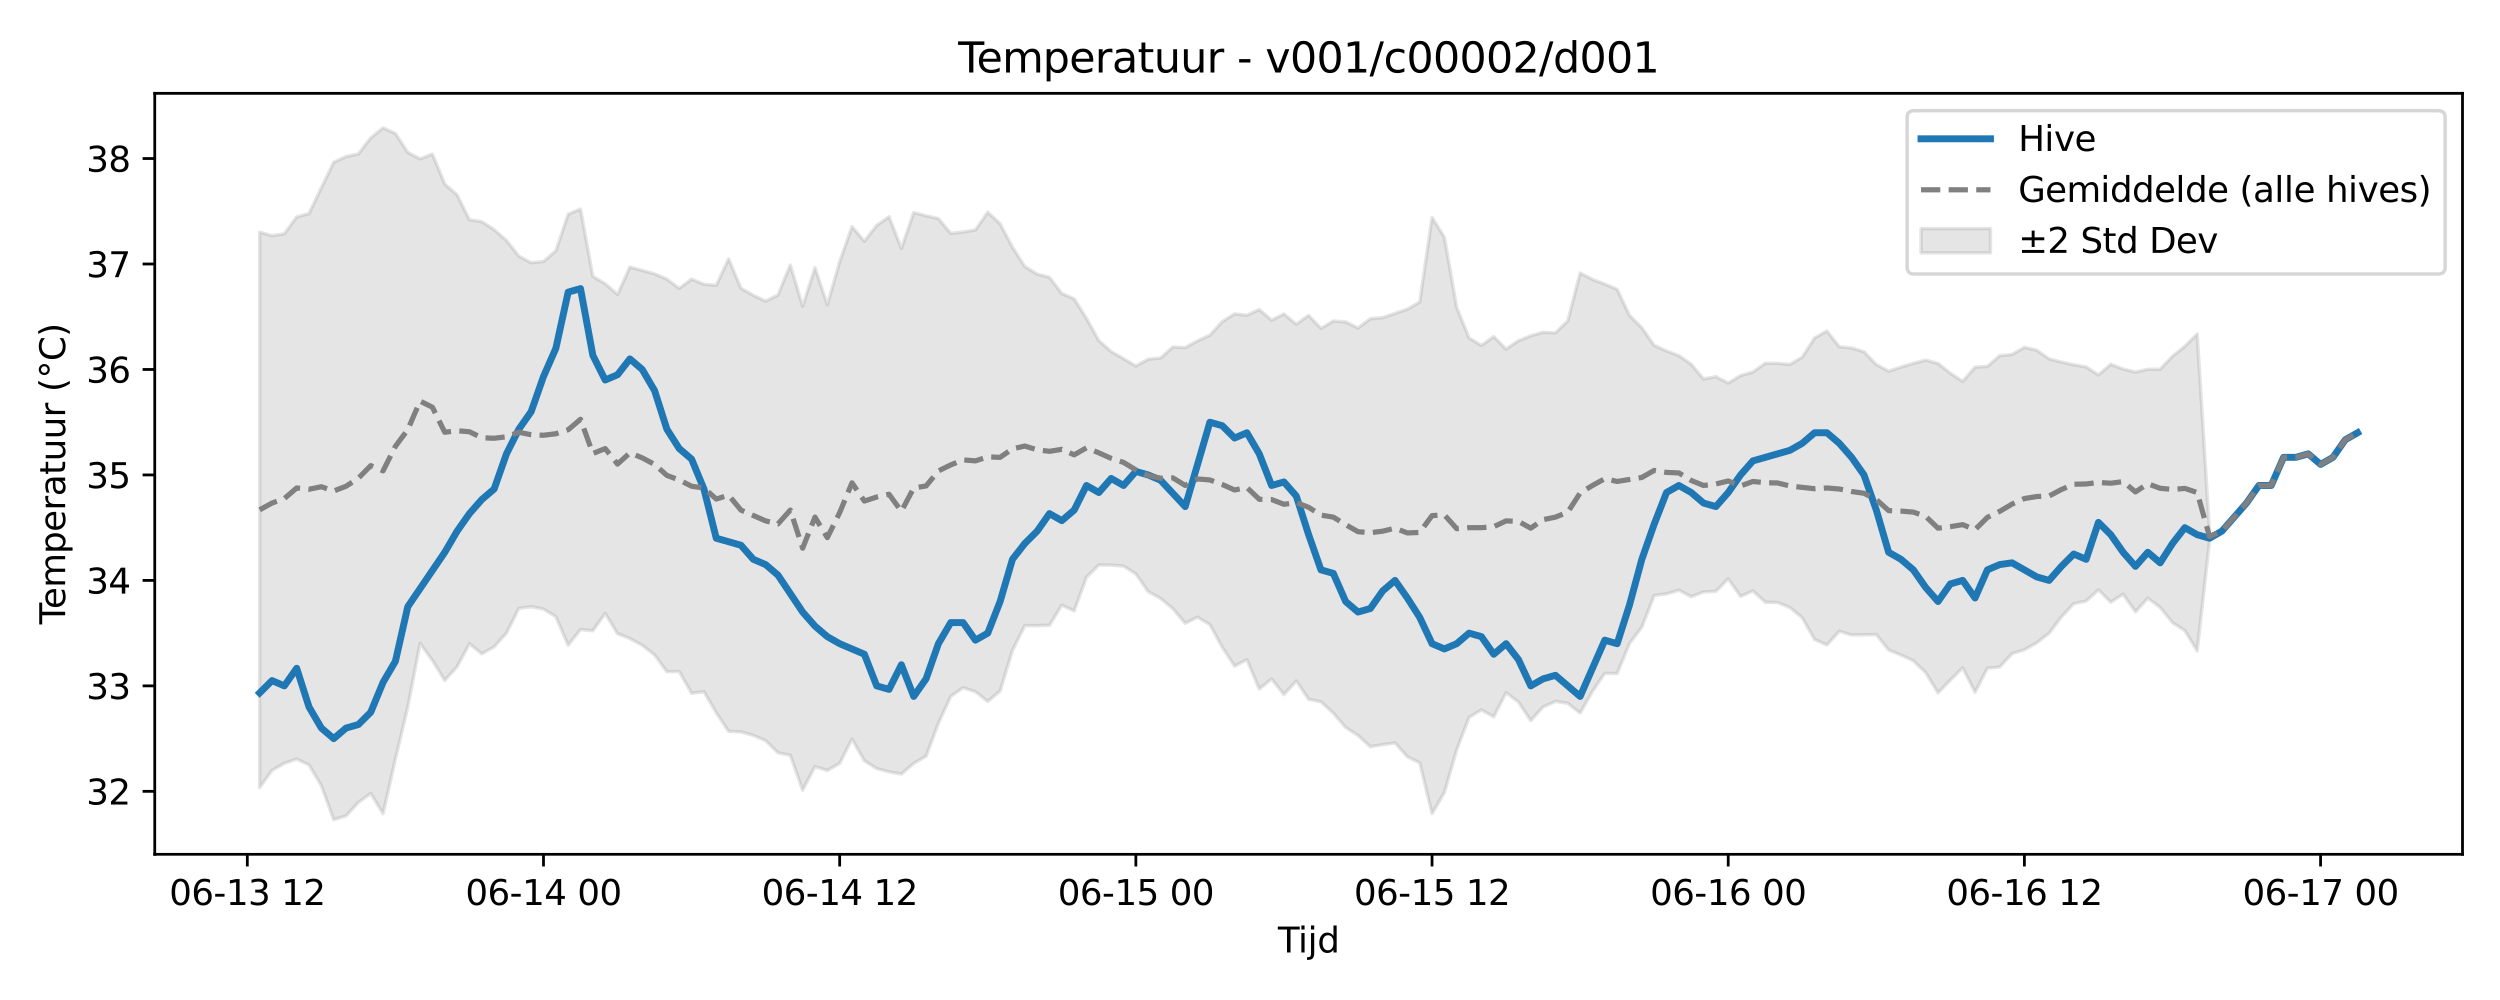 <?xml version="1.0" encoding="utf-8" standalone="no"?>
<!DOCTYPE svg PUBLIC "-//W3C//DTD SVG 1.1//EN"
  "http://www.w3.org/Graphics/SVG/1.1/DTD/svg11.dtd">
<svg xmlns:xlink="http://www.w3.org/1999/xlink" width="720pt" height="288pt" viewBox="0 0 720 288" xmlns="http://www.w3.org/2000/svg" version="1.1">
 <defs>
  <style type="text/css">*{stroke-linejoin: round; stroke-linecap: butt}</style>
 </defs>
 <g id="figure_1">
  <g id="patch_1">
   <path d="M 0 288 
L 720 288 
L 720 0 
L 0 0 
z
" style="fill: #ffffff"/>
  </g>
  <g id="axes_1">
   <g id="patch_2">
    <path d="M 44.57 246.04 
L 709.2 246.04 
L 709.2 26.88 
L 44.57 26.88 
z
" style="fill: #ffffff"/>
   </g>
   <g id="FillBetweenPolyCollection_1">
    <defs>
     <path id="m33818dcbab" d="M 74.78 -221.142 
L 74.78 -61.19 
L 78.335 -66.115 
L 81.889 -68.17 
L 85.443 -69.392 
L 88.997 -67.699 
L 92.551 -61.723 
L 96.105 -51.922 
L 99.66 -53.021 
L 103.214 -56.898 
L 106.768 -59.495 
L 110.322 -53.641 
L 113.876 -69.362 
L 117.431 -84.349 
L 120.985 -102.721 
L 124.539 -97.794 
L 128.093 -92.03 
L 131.647 -96.019 
L 135.201 -102.609 
L 138.756 -99.696 
L 142.31 -101.709 
L 145.864 -105.664 
L 149.418 -112.789 
L 152.972 -113.259 
L 156.526 -112.595 
L 160.081 -110.408 
L 163.635 -102.191 
L 167.189 -106.684 
L 170.743 -106.349 
L 174.297 -111.341 
L 177.851 -105.495 
L 181.406 -104.113 
L 184.96 -102.158 
L 188.514 -99.395 
L 192.068 -94.551 
L 195.622 -94.593 
L 199.176 -88.334 
L 202.731 -88.784 
L 206.285 -82.717 
L 209.839 -77.364 
L 213.393 -77.219 
L 216.947 -76.197 
L 220.501 -74.689 
L 224.056 -71.203 
L 227.61 -70.492 
L 231.164 -60.431 
L 234.718 -67.247 
L 238.272 -66.095 
L 241.826 -68.146 
L 245.381 -75.148 
L 248.935 -68.884 
L 252.489 -66.631 
L 256.043 -65.715 
L 259.597 -65.068 
L 263.152 -68.124 
L 266.706 -70.227 
L 270.26 -79.689 
L 273.814 -87.429 
L 277.368 -89.924 
L 280.922 -88.783 
L 284.477 -85.973 
L 288.031 -88.988 
L 291.585 -100.673 
L 295.139 -107.823 
L 298.693 -107.834 
L 302.247 -107.912 
L 305.802 -113.714 
L 309.356 -112.062 
L 312.91 -121.751 
L 316.464 -125.274 
L 320.018 -125.243 
L 323.572 -124.962 
L 327.127 -122.724 
L 330.681 -117.607 
L 334.235 -115.664 
L 337.789 -112.699 
L 341.343 -108.483 
L 344.897 -110.27 
L 348.452 -108.094 
L 352.006 -101.593 
L 355.56 -96.155 
L 359.114 -97.989 
L 362.668 -89.559 
L 366.222 -92.452 
L 369.777 -87.944 
L 373.331 -91.896 
L 376.885 -86.625 
L 380.439 -85.879 
L 383.993 -82.611 
L 387.548 -78.497 
L 391.102 -76.227 
L 394.656 -72.955 
L 398.21 -73.532 
L 401.764 -74.038 
L 405.318 -70.065 
L 408.873 -68.319 
L 412.427 -53.664 
L 415.981 -59.743 
L 419.535 -72.042 
L 423.089 -81.395 
L 426.643 -83.551 
L 430.198 -81.575 
L 433.752 -88.492 
L 437.306 -85.818 
L 440.86 -80.487 
L 444.414 -84.392 
L 447.968 -85.993 
L 451.523 -85.444 
L 455.077 -82.637 
L 458.631 -88.844 
L 462.185 -94.094 
L 465.739 -94.013 
L 469.293 -102.648 
L 472.848 -107.385 
L 476.402 -116.491 
L 479.956 -116.971 
L 483.51 -118.017 
L 487.064 -116.152 
L 490.618 -117.516 
L 494.173 -117.708 
L 497.727 -121.285 
L 501.281 -116.245 
L 504.835 -117.828 
L 508.389 -114.563 
L 511.944 -114.466 
L 515.498 -113.033 
L 519.052 -110.066 
L 522.606 -103.824 
L 526.16 -102.258 
L 529.714 -106.2 
L 533.269 -105.116 
L 536.823 -105.188 
L 540.377 -105.25 
L 543.931 -100.798 
L 547.485 -99.343 
L 551.039 -97.689 
L 554.594 -94.287 
L 558.148 -88.448 
L 561.702 -92.13 
L 565.256 -95.657 
L 568.81 -88.646 
L 572.364 -95.533 
L 575.919 -95.89 
L 579.473 -99.751 
L 583.027 -100.869 
L 586.581 -102.855 
L 590.135 -105.635 
L 593.689 -110.324 
L 597.244 -114.145 
L 600.798 -114.895 
L 604.352 -118.091 
L 607.906 -114.573 
L 611.46 -116.871 
L 615.014 -111.807 
L 618.569 -115.717 
L 622.123 -113.084 
L 625.677 -108.671 
L 629.231 -106.406 
L 632.785 -100.516 
L 636.339 -132.068 
L 636.339 -134.932 
L 636.339 -134.932 
L 632.785 -191.796 
L 629.231 -188.269 
L 625.677 -185.413 
L 622.123 -181.658 
L 618.569 -181.657 
L 615.014 -180.842 
L 611.46 -181.733 
L 607.906 -183.091 
L 604.352 -180.007 
L 600.798 -182.334 
L 597.244 -182.941 
L 593.689 -183.724 
L 590.135 -184.652 
L 586.581 -187.143 
L 583.027 -187.972 
L 579.473 -185.908 
L 575.919 -185.574 
L 572.364 -182.46 
L 568.81 -182.259 
L 565.256 -178.141 
L 561.702 -180.511 
L 558.148 -183.325 
L 554.594 -184.285 
L 551.039 -183.341 
L 547.485 -182.266 
L 543.931 -181.1 
L 540.377 -183.012 
L 536.823 -186.69 
L 533.269 -187.775 
L 529.714 -188.138 
L 526.16 -192.657 
L 522.606 -190.657 
L 519.052 -185.139 
L 515.498 -183.04 
L 511.944 -183.343 
L 508.389 -183.39 
L 504.835 -180.848 
L 501.281 -179.827 
L 497.727 -177.68 
L 494.173 -179.521 
L 490.618 -178.847 
L 487.064 -183.103 
L 483.51 -185.577 
L 479.956 -186.912 
L 476.402 -188.549 
L 472.848 -193.605 
L 469.293 -197.186 
L 465.739 -204.664 
L 462.185 -206.173 
L 458.631 -207.519 
L 455.077 -209.386 
L 451.523 -195.586 
L 447.968 -192.144 
L 444.414 -192.299 
L 440.86 -191.286 
L 437.306 -189.861 
L 433.752 -187.476 
L 430.198 -191.066 
L 426.643 -188.511 
L 423.089 -190.668 
L 419.535 -199.442 
L 415.981 -219.696 
L 412.427 -225.342 
L 408.873 -200.995 
L 405.318 -198.96 
L 401.764 -197.736 
L 398.21 -196.506 
L 394.656 -196.214 
L 391.102 -193.521 
L 387.548 -195.301 
L 383.993 -195.526 
L 380.439 -193.415 
L 376.885 -197.153 
L 373.331 -194.63 
L 369.777 -197.571 
L 366.222 -195.811 
L 362.668 -198.847 
L 359.114 -197.215 
L 355.56 -197.604 
L 352.006 -195.347 
L 348.452 -191.45 
L 344.897 -189.853 
L 341.343 -187.879 
L 337.789 -188.05 
L 334.235 -184.893 
L 330.681 -184.54 
L 327.127 -182.605 
L 323.572 -184.707 
L 320.018 -186.74 
L 316.464 -189.891 
L 312.91 -196.307 
L 309.356 -201.946 
L 305.802 -203.476 
L 302.247 -208.121 
L 298.693 -209.067 
L 295.139 -211.247 
L 291.585 -216.807 
L 288.031 -223.573 
L 284.477 -226.878 
L 280.922 -221.754 
L 277.368 -221.192 
L 273.814 -220.793 
L 270.26 -225.062 
L 266.706 -225.845 
L 263.152 -226.791 
L 259.597 -216.444 
L 256.043 -225.585 
L 252.489 -223.078 
L 248.935 -218.51 
L 245.381 -222.733 
L 241.826 -212.595 
L 238.272 -200.23 
L 234.718 -210.891 
L 231.164 -199.819 
L 227.61 -211.695 
L 224.056 -203.03 
L 220.501 -201.279 
L 216.947 -202.953 
L 213.393 -204.968 
L 209.839 -213.43 
L 206.285 -205.834 
L 202.731 -206.132 
L 199.176 -207.594 
L 195.622 -204.951 
L 192.068 -207.597 
L 188.514 -209.117 
L 184.96 -210.114 
L 181.406 -211.052 
L 177.851 -203.185 
L 174.297 -206.284 
L 170.743 -208.407 
L 167.189 -227.815 
L 163.635 -226.281 
L 160.081 -215.75 
L 156.526 -212.695 
L 152.972 -212.32 
L 149.418 -214.237 
L 145.864 -218.758 
L 142.31 -221.846 
L 138.756 -224.147 
L 135.201 -224.706 
L 131.647 -231.875 
L 128.093 -234.996 
L 124.539 -243.624 
L 120.985 -242.24 
L 117.431 -244.123 
L 113.876 -249.564 
L 110.322 -251.158 
L 106.768 -248.294 
L 103.214 -243.658 
L 99.66 -242.907 
L 96.105 -241.258 
L 92.551 -233.915 
L 88.997 -226.494 
L 85.443 -225.524 
L 81.889 -220.67 
L 78.335 -220.123 
L 74.78 -221.142 
z
" style="stroke: #808080; stroke-opacity: 0.2"/>
    </defs>
    <g clip-path="url(#p78fcfe554f)">
     <use xlink:href="#m33818dcbab" x="0" y="288" style="fill: #808080; fill-opacity: 0.2; stroke: #808080; stroke-opacity: 0.2"/>
    </g>
   </g>
   <g id="matplotlib.axis_1">
    <g id="xtick_1">
     <g id="line2d_1">
      <defs>
       <path id="m36c1abedbc" d="M 0 0 
L 0 3.5 
" style="stroke: #000000; stroke-width: 0.8"/>
      </defs>
      <g>
       <use xlink:href="#m36c1abedbc" x="71.226" y="246.04" style="stroke: #000000; stroke-width: 0.8"/>
      </g>
     </g>
     <g id="text_1">
      <!-- 06-13 12 -->
      <g transform="translate(48.746 260.638) scale(0.1 -0.1)">
       <defs>
        <path id="DejaVuSans-30" d="M 2034 4250 
Q 1547 4250 1301 3770 
Q 1056 3291 1056 2328 
Q 1056 1369 1301 889 
Q 1547 409 2034 409 
Q 2525 409 2770 889 
Q 3016 1369 3016 2328 
Q 3016 3291 2770 3770 
Q 2525 4250 2034 4250 
z
M 2034 4750 
Q 2819 4750 3233 4129 
Q 3647 3509 3647 2328 
Q 3647 1150 3233 529 
Q 2819 -91 2034 -91 
Q 1250 -91 836 529 
Q 422 1150 422 2328 
Q 422 3509 836 4129 
Q 1250 4750 2034 4750 
z
" transform="scale(0.016)"/>
        <path id="DejaVuSans-36" d="M 2113 2584 
Q 1688 2584 1439 2293 
Q 1191 2003 1191 1497 
Q 1191 994 1439 701 
Q 1688 409 2113 409 
Q 2538 409 2786 701 
Q 3034 994 3034 1497 
Q 3034 2003 2786 2293 
Q 2538 2584 2113 2584 
z
M 3366 4563 
L 3366 3988 
Q 3128 4100 2886 4159 
Q 2644 4219 2406 4219 
Q 1781 4219 1451 3797 
Q 1122 3375 1075 2522 
Q 1259 2794 1537 2939 
Q 1816 3084 2150 3084 
Q 2853 3084 3261 2657 
Q 3669 2231 3669 1497 
Q 3669 778 3244 343 
Q 2819 -91 2113 -91 
Q 1303 -91 875 529 
Q 447 1150 447 2328 
Q 447 3434 972 4092 
Q 1497 4750 2381 4750 
Q 2619 4750 2861 4703 
Q 3103 4656 3366 4563 
z
" transform="scale(0.016)"/>
        <path id="DejaVuSans-2d" d="M 313 2009 
L 1997 2009 
L 1997 1497 
L 313 1497 
L 313 2009 
z
" transform="scale(0.016)"/>
        <path id="DejaVuSans-31" d="M 794 531 
L 1825 531 
L 1825 4091 
L 703 3866 
L 703 4441 
L 1819 4666 
L 2450 4666 
L 2450 531 
L 3481 531 
L 3481 0 
L 794 0 
L 794 531 
z
" transform="scale(0.016)"/>
        <path id="DejaVuSans-33" d="M 2597 2516 
Q 3050 2419 3304 2112 
Q 3559 1806 3559 1356 
Q 3559 666 3084 287 
Q 2609 -91 1734 -91 
Q 1441 -91 1130 -33 
Q 819 25 488 141 
L 488 750 
Q 750 597 1062 519 
Q 1375 441 1716 441 
Q 2309 441 2620 675 
Q 2931 909 2931 1356 
Q 2931 1769 2642 2001 
Q 2353 2234 1838 2234 
L 1294 2234 
L 1294 2753 
L 1863 2753 
Q 2328 2753 2575 2939 
Q 2822 3125 2822 3475 
Q 2822 3834 2567 4026 
Q 2313 4219 1838 4219 
Q 1578 4219 1281 4162 
Q 984 4106 628 3988 
L 628 4550 
Q 988 4650 1302 4700 
Q 1616 4750 1894 4750 
Q 2613 4750 3031 4423 
Q 3450 4097 3450 3541 
Q 3450 3153 3228 2886 
Q 3006 2619 2597 2516 
z
" transform="scale(0.016)"/>
        <path id="DejaVuSans-20" transform="scale(0.016)"/>
        <path id="DejaVuSans-32" d="M 1228 531 
L 3431 531 
L 3431 0 
L 469 0 
L 469 531 
Q 828 903 1448 1529 
Q 2069 2156 2228 2338 
Q 2531 2678 2651 2914 
Q 2772 3150 2772 3378 
Q 2772 3750 2511 3984 
Q 2250 4219 1831 4219 
Q 1534 4219 1204 4116 
Q 875 4013 500 3803 
L 500 4441 
Q 881 4594 1212 4672 
Q 1544 4750 1819 4750 
Q 2544 4750 2975 4387 
Q 3406 4025 3406 3419 
Q 3406 3131 3298 2873 
Q 3191 2616 2906 2266 
Q 2828 2175 2409 1742 
Q 1991 1309 1228 531 
z
" transform="scale(0.016)"/>
       </defs>
       <use xlink:href="#DejaVuSans-30"/>
       <use xlink:href="#DejaVuSans-36" transform="translate(63.623 0)"/>
       <use xlink:href="#DejaVuSans-2d" transform="translate(127.246 0)"/>
       <use xlink:href="#DejaVuSans-31" transform="translate(163.33 0)"/>
       <use xlink:href="#DejaVuSans-33" transform="translate(226.953 0)"/>
       <use xlink:href="#DejaVuSans-20" transform="translate(290.576 0)"/>
       <use xlink:href="#DejaVuSans-31" transform="translate(322.363 0)"/>
       <use xlink:href="#DejaVuSans-32" transform="translate(385.986 0)"/>
      </g>
     </g>
    </g>
    <g id="xtick_2">
     <g id="line2d_2">
      <g>
       <use xlink:href="#m36c1abedbc" x="156.526" y="246.04" style="stroke: #000000; stroke-width: 0.8"/>
      </g>
     </g>
     <g id="text_2">
      <!-- 06-14 00 -->
      <g transform="translate(134.046 260.638) scale(0.1 -0.1)">
       <defs>
        <path id="DejaVuSans-34" d="M 2419 4116 
L 825 1625 
L 2419 1625 
L 2419 4116 
z
M 2253 4666 
L 3047 4666 
L 3047 1625 
L 3713 1625 
L 3713 1100 
L 3047 1100 
L 3047 0 
L 2419 0 
L 2419 1100 
L 313 1100 
L 313 1709 
L 2253 4666 
z
" transform="scale(0.016)"/>
       </defs>
       <use xlink:href="#DejaVuSans-30"/>
       <use xlink:href="#DejaVuSans-36" transform="translate(63.623 0)"/>
       <use xlink:href="#DejaVuSans-2d" transform="translate(127.246 0)"/>
       <use xlink:href="#DejaVuSans-31" transform="translate(163.33 0)"/>
       <use xlink:href="#DejaVuSans-34" transform="translate(226.953 0)"/>
       <use xlink:href="#DejaVuSans-20" transform="translate(290.576 0)"/>
       <use xlink:href="#DejaVuSans-30" transform="translate(322.363 0)"/>
       <use xlink:href="#DejaVuSans-30" transform="translate(385.986 0)"/>
      </g>
     </g>
    </g>
    <g id="xtick_3">
     <g id="line2d_3">
      <g>
       <use xlink:href="#m36c1abedbc" x="241.826" y="246.04" style="stroke: #000000; stroke-width: 0.8"/>
      </g>
     </g>
     <g id="text_3">
      <!-- 06-14 12 -->
      <g transform="translate(219.346 260.638) scale(0.1 -0.1)">
       <use xlink:href="#DejaVuSans-30"/>
       <use xlink:href="#DejaVuSans-36" transform="translate(63.623 0)"/>
       <use xlink:href="#DejaVuSans-2d" transform="translate(127.246 0)"/>
       <use xlink:href="#DejaVuSans-31" transform="translate(163.33 0)"/>
       <use xlink:href="#DejaVuSans-34" transform="translate(226.953 0)"/>
       <use xlink:href="#DejaVuSans-20" transform="translate(290.576 0)"/>
       <use xlink:href="#DejaVuSans-31" transform="translate(322.363 0)"/>
       <use xlink:href="#DejaVuSans-32" transform="translate(385.986 0)"/>
      </g>
     </g>
    </g>
    <g id="xtick_4">
     <g id="line2d_4">
      <g>
       <use xlink:href="#m36c1abedbc" x="327.127" y="246.04" style="stroke: #000000; stroke-width: 0.8"/>
      </g>
     </g>
     <g id="text_4">
      <!-- 06-15 00 -->
      <g transform="translate(304.646 260.638) scale(0.1 -0.1)">
       <defs>
        <path id="DejaVuSans-35" d="M 691 4666 
L 3169 4666 
L 3169 4134 
L 1269 4134 
L 1269 2991 
Q 1406 3038 1543 3061 
Q 1681 3084 1819 3084 
Q 2600 3084 3056 2656 
Q 3513 2228 3513 1497 
Q 3513 744 3044 326 
Q 2575 -91 1722 -91 
Q 1428 -91 1123 -41 
Q 819 9 494 109 
L 494 744 
Q 775 591 1075 516 
Q 1375 441 1709 441 
Q 2250 441 2565 725 
Q 2881 1009 2881 1497 
Q 2881 1984 2565 2268 
Q 2250 2553 1709 2553 
Q 1456 2553 1204 2497 
Q 953 2441 691 2322 
L 691 4666 
z
" transform="scale(0.016)"/>
       </defs>
       <use xlink:href="#DejaVuSans-30"/>
       <use xlink:href="#DejaVuSans-36" transform="translate(63.623 0)"/>
       <use xlink:href="#DejaVuSans-2d" transform="translate(127.246 0)"/>
       <use xlink:href="#DejaVuSans-31" transform="translate(163.33 0)"/>
       <use xlink:href="#DejaVuSans-35" transform="translate(226.953 0)"/>
       <use xlink:href="#DejaVuSans-20" transform="translate(290.576 0)"/>
       <use xlink:href="#DejaVuSans-30" transform="translate(322.363 0)"/>
       <use xlink:href="#DejaVuSans-30" transform="translate(385.986 0)"/>
      </g>
     </g>
    </g>
    <g id="xtick_5">
     <g id="line2d_5">
      <g>
       <use xlink:href="#m36c1abedbc" x="412.427" y="246.04" style="stroke: #000000; stroke-width: 0.8"/>
      </g>
     </g>
     <g id="text_5">
      <!-- 06-15 12 -->
      <g transform="translate(389.946 260.638) scale(0.1 -0.1)">
       <use xlink:href="#DejaVuSans-30"/>
       <use xlink:href="#DejaVuSans-36" transform="translate(63.623 0)"/>
       <use xlink:href="#DejaVuSans-2d" transform="translate(127.246 0)"/>
       <use xlink:href="#DejaVuSans-31" transform="translate(163.33 0)"/>
       <use xlink:href="#DejaVuSans-35" transform="translate(226.953 0)"/>
       <use xlink:href="#DejaVuSans-20" transform="translate(290.576 0)"/>
       <use xlink:href="#DejaVuSans-31" transform="translate(322.363 0)"/>
       <use xlink:href="#DejaVuSans-32" transform="translate(385.986 0)"/>
      </g>
     </g>
    </g>
    <g id="xtick_6">
     <g id="line2d_6">
      <g>
       <use xlink:href="#m36c1abedbc" x="497.727" y="246.04" style="stroke: #000000; stroke-width: 0.8"/>
      </g>
     </g>
     <g id="text_6">
      <!-- 06-16 00 -->
      <g transform="translate(475.246 260.638) scale(0.1 -0.1)">
       <use xlink:href="#DejaVuSans-30"/>
       <use xlink:href="#DejaVuSans-36" transform="translate(63.623 0)"/>
       <use xlink:href="#DejaVuSans-2d" transform="translate(127.246 0)"/>
       <use xlink:href="#DejaVuSans-31" transform="translate(163.33 0)"/>
       <use xlink:href="#DejaVuSans-36" transform="translate(226.953 0)"/>
       <use xlink:href="#DejaVuSans-20" transform="translate(290.576 0)"/>
       <use xlink:href="#DejaVuSans-30" transform="translate(322.363 0)"/>
       <use xlink:href="#DejaVuSans-30" transform="translate(385.986 0)"/>
      </g>
     </g>
    </g>
    <g id="xtick_7">
     <g id="line2d_7">
      <g>
       <use xlink:href="#m36c1abedbc" x="583.027" y="246.04" style="stroke: #000000; stroke-width: 0.8"/>
      </g>
     </g>
     <g id="text_7">
      <!-- 06-16 12 -->
      <g transform="translate(560.546 260.638) scale(0.1 -0.1)">
       <use xlink:href="#DejaVuSans-30"/>
       <use xlink:href="#DejaVuSans-36" transform="translate(63.623 0)"/>
       <use xlink:href="#DejaVuSans-2d" transform="translate(127.246 0)"/>
       <use xlink:href="#DejaVuSans-31" transform="translate(163.33 0)"/>
       <use xlink:href="#DejaVuSans-36" transform="translate(226.953 0)"/>
       <use xlink:href="#DejaVuSans-20" transform="translate(290.576 0)"/>
       <use xlink:href="#DejaVuSans-31" transform="translate(322.363 0)"/>
       <use xlink:href="#DejaVuSans-32" transform="translate(385.986 0)"/>
      </g>
     </g>
    </g>
    <g id="xtick_8">
     <g id="line2d_8">
      <g>
       <use xlink:href="#m36c1abedbc" x="668.327" y="246.04" style="stroke: #000000; stroke-width: 0.8"/>
      </g>
     </g>
     <g id="text_8">
      <!-- 06-17 00 -->
      <g transform="translate(645.847 260.638) scale(0.1 -0.1)">
       <defs>
        <path id="DejaVuSans-37" d="M 525 4666 
L 3525 4666 
L 3525 4397 
L 1831 0 
L 1172 0 
L 2766 4134 
L 525 4134 
L 525 4666 
z
" transform="scale(0.016)"/>
       </defs>
       <use xlink:href="#DejaVuSans-30"/>
       <use xlink:href="#DejaVuSans-36" transform="translate(63.623 0)"/>
       <use xlink:href="#DejaVuSans-2d" transform="translate(127.246 0)"/>
       <use xlink:href="#DejaVuSans-31" transform="translate(163.33 0)"/>
       <use xlink:href="#DejaVuSans-37" transform="translate(226.953 0)"/>
       <use xlink:href="#DejaVuSans-20" transform="translate(290.576 0)"/>
       <use xlink:href="#DejaVuSans-30" transform="translate(322.363 0)"/>
       <use xlink:href="#DejaVuSans-30" transform="translate(385.986 0)"/>
      </g>
     </g>
    </g>
    <g id="text_9">
     <!-- Tijd -->
     <g transform="translate(368.035 274.317) scale(0.1 -0.1)">
      <defs>
       <path id="DejaVuSans-54" d="M -19 4666 
L 3928 4666 
L 3928 4134 
L 2272 4134 
L 2272 0 
L 1638 0 
L 1638 4134 
L -19 4134 
L -19 4666 
z
" transform="scale(0.016)"/>
       <path id="DejaVuSans-69" d="M 603 3500 
L 1178 3500 
L 1178 0 
L 603 0 
L 603 3500 
z
M 603 4863 
L 1178 4863 
L 1178 4134 
L 603 4134 
L 603 4863 
z
" transform="scale(0.016)"/>
       <path id="DejaVuSans-6a" d="M 603 3500 
L 1178 3500 
L 1178 -63 
Q 1178 -731 923 -1031 
Q 669 -1331 103 -1331 
L -116 -1331 
L -116 -844 
L 38 -844 
Q 366 -844 484 -692 
Q 603 -541 603 -63 
L 603 3500 
z
M 603 4863 
L 1178 4863 
L 1178 4134 
L 603 4134 
L 603 4863 
z
" transform="scale(0.016)"/>
       <path id="DejaVuSans-64" d="M 2906 2969 
L 2906 4863 
L 3481 4863 
L 3481 0 
L 2906 0 
L 2906 525 
Q 2725 213 2448 61 
Q 2172 -91 1784 -91 
Q 1150 -91 751 415 
Q 353 922 353 1747 
Q 353 2572 751 3078 
Q 1150 3584 1784 3584 
Q 2172 3584 2448 3432 
Q 2725 3281 2906 2969 
z
M 947 1747 
Q 947 1113 1208 752 
Q 1469 391 1925 391 
Q 2381 391 2643 752 
Q 2906 1113 2906 1747 
Q 2906 2381 2643 2742 
Q 2381 3103 1925 3103 
Q 1469 3103 1208 2742 
Q 947 2381 947 1747 
z
" transform="scale(0.016)"/>
      </defs>
      <use xlink:href="#DejaVuSans-54"/>
      <use xlink:href="#DejaVuSans-69" transform="translate(57.959 0)"/>
      <use xlink:href="#DejaVuSans-6a" transform="translate(85.742 0)"/>
      <use xlink:href="#DejaVuSans-64" transform="translate(113.525 0)"/>
     </g>
    </g>
   </g>
   <g id="matplotlib.axis_2">
    <g id="ytick_1">
     <g id="line2d_9">
      <defs>
       <path id="md9c5ef84a6" d="M 0 0 
L -3.5 0 
" style="stroke: #000000; stroke-width: 0.8"/>
      </defs>
      <g>
       <use xlink:href="#md9c5ef84a6" x="44.57" y="227.905" style="stroke: #000000; stroke-width: 0.8"/>
      </g>
     </g>
     <g id="text_10">
      <!-- 32 -->
      <g transform="translate(24.845 231.704) scale(0.1 -0.1)">
       <use xlink:href="#DejaVuSans-33"/>
       <use xlink:href="#DejaVuSans-32" transform="translate(63.623 0)"/>
      </g>
     </g>
    </g>
    <g id="ytick_2">
     <g id="line2d_10">
      <g>
       <use xlink:href="#md9c5ef84a6" x="44.57" y="197.53" style="stroke: #000000; stroke-width: 0.8"/>
      </g>
     </g>
     <g id="text_11">
      <!-- 33 -->
      <g transform="translate(24.845 201.33) scale(0.1 -0.1)">
       <use xlink:href="#DejaVuSans-33"/>
       <use xlink:href="#DejaVuSans-33" transform="translate(63.623 0)"/>
      </g>
     </g>
    </g>
    <g id="ytick_3">
     <g id="line2d_11">
      <g>
       <use xlink:href="#md9c5ef84a6" x="44.57" y="167.156" style="stroke: #000000; stroke-width: 0.8"/>
      </g>
     </g>
     <g id="text_12">
      <!-- 34 -->
      <g transform="translate(24.845 170.955) scale(0.1 -0.1)">
       <use xlink:href="#DejaVuSans-33"/>
       <use xlink:href="#DejaVuSans-34" transform="translate(63.623 0)"/>
      </g>
     </g>
    </g>
    <g id="ytick_4">
     <g id="line2d_12">
      <g>
       <use xlink:href="#md9c5ef84a6" x="44.57" y="136.782" style="stroke: #000000; stroke-width: 0.8"/>
      </g>
     </g>
     <g id="text_13">
      <!-- 35 -->
      <g transform="translate(24.845 140.581) scale(0.1 -0.1)">
       <use xlink:href="#DejaVuSans-33"/>
       <use xlink:href="#DejaVuSans-35" transform="translate(63.623 0)"/>
      </g>
     </g>
    </g>
    <g id="ytick_5">
     <g id="line2d_13">
      <g>
       <use xlink:href="#md9c5ef84a6" x="44.57" y="106.407" style="stroke: #000000; stroke-width: 0.8"/>
      </g>
     </g>
     <g id="text_14">
      <!-- 36 -->
      <g transform="translate(24.845 110.206) scale(0.1 -0.1)">
       <use xlink:href="#DejaVuSans-33"/>
       <use xlink:href="#DejaVuSans-36" transform="translate(63.623 0)"/>
      </g>
     </g>
    </g>
    <g id="ytick_6">
     <g id="line2d_14">
      <g>
       <use xlink:href="#md9c5ef84a6" x="44.57" y="76.033" style="stroke: #000000; stroke-width: 0.8"/>
      </g>
     </g>
     <g id="text_15">
      <!-- 37 -->
      <g transform="translate(24.845 79.832) scale(0.1 -0.1)">
       <use xlink:href="#DejaVuSans-33"/>
       <use xlink:href="#DejaVuSans-37" transform="translate(63.623 0)"/>
      </g>
     </g>
    </g>
    <g id="ytick_7">
     <g id="line2d_15">
      <g>
       <use xlink:href="#md9c5ef84a6" x="44.57" y="45.658" style="stroke: #000000; stroke-width: 0.8"/>
      </g>
     </g>
     <g id="text_16">
      <!-- 38 -->
      <g transform="translate(24.845 49.457) scale(0.1 -0.1)">
       <defs>
        <path id="DejaVuSans-38" d="M 2034 2216 
Q 1584 2216 1326 1975 
Q 1069 1734 1069 1313 
Q 1069 891 1326 650 
Q 1584 409 2034 409 
Q 2484 409 2743 651 
Q 3003 894 3003 1313 
Q 3003 1734 2745 1975 
Q 2488 2216 2034 2216 
z
M 1403 2484 
Q 997 2584 770 2862 
Q 544 3141 544 3541 
Q 544 4100 942 4425 
Q 1341 4750 2034 4750 
Q 2731 4750 3128 4425 
Q 3525 4100 3525 3541 
Q 3525 3141 3298 2862 
Q 3072 2584 2669 2484 
Q 3125 2378 3379 2068 
Q 3634 1759 3634 1313 
Q 3634 634 3220 271 
Q 2806 -91 2034 -91 
Q 1263 -91 848 271 
Q 434 634 434 1313 
Q 434 1759 690 2068 
Q 947 2378 1403 2484 
z
M 1172 3481 
Q 1172 3119 1398 2916 
Q 1625 2713 2034 2713 
Q 2441 2713 2670 2916 
Q 2900 3119 2900 3481 
Q 2900 3844 2670 4047 
Q 2441 4250 2034 4250 
Q 1625 4250 1398 4047 
Q 1172 3844 1172 3481 
z
" transform="scale(0.016)"/>
       </defs>
       <use xlink:href="#DejaVuSans-33"/>
       <use xlink:href="#DejaVuSans-38" transform="translate(63.623 0)"/>
      </g>
     </g>
    </g>
    <g id="text_17">
     <!-- Temperatuur (°C) -->
     <g transform="translate(18.765 179.816) rotate(-90) scale(0.1 -0.1)">
      <defs>
       <path id="DejaVuSans-65" d="M 3597 1894 
L 3597 1613 
L 953 1613 
Q 991 1019 1311 708 
Q 1631 397 2203 397 
Q 2534 397 2845 478 
Q 3156 559 3463 722 
L 3463 178 
Q 3153 47 2828 -22 
Q 2503 -91 2169 -91 
Q 1331 -91 842 396 
Q 353 884 353 1716 
Q 353 2575 817 3079 
Q 1281 3584 2069 3584 
Q 2775 3584 3186 3129 
Q 3597 2675 3597 1894 
z
M 3022 2063 
Q 3016 2534 2758 2815 
Q 2500 3097 2075 3097 
Q 1594 3097 1305 2825 
Q 1016 2553 972 2059 
L 3022 2063 
z
" transform="scale(0.016)"/>
       <path id="DejaVuSans-6d" d="M 3328 2828 
Q 3544 3216 3844 3400 
Q 4144 3584 4550 3584 
Q 5097 3584 5394 3201 
Q 5691 2819 5691 2113 
L 5691 0 
L 5113 0 
L 5113 2094 
Q 5113 2597 4934 2840 
Q 4756 3084 4391 3084 
Q 3944 3084 3684 2787 
Q 3425 2491 3425 1978 
L 3425 0 
L 2847 0 
L 2847 2094 
Q 2847 2600 2669 2842 
Q 2491 3084 2119 3084 
Q 1678 3084 1418 2786 
Q 1159 2488 1159 1978 
L 1159 0 
L 581 0 
L 581 3500 
L 1159 3500 
L 1159 2956 
Q 1356 3278 1631 3431 
Q 1906 3584 2284 3584 
Q 2666 3584 2933 3390 
Q 3200 3197 3328 2828 
z
" transform="scale(0.016)"/>
       <path id="DejaVuSans-70" d="M 1159 525 
L 1159 -1331 
L 581 -1331 
L 581 3500 
L 1159 3500 
L 1159 2969 
Q 1341 3281 1617 3432 
Q 1894 3584 2278 3584 
Q 2916 3584 3314 3078 
Q 3713 2572 3713 1747 
Q 3713 922 3314 415 
Q 2916 -91 2278 -91 
Q 1894 -91 1617 61 
Q 1341 213 1159 525 
z
M 3116 1747 
Q 3116 2381 2855 2742 
Q 2594 3103 2138 3103 
Q 1681 3103 1420 2742 
Q 1159 2381 1159 1747 
Q 1159 1113 1420 752 
Q 1681 391 2138 391 
Q 2594 391 2855 752 
Q 3116 1113 3116 1747 
z
" transform="scale(0.016)"/>
       <path id="DejaVuSans-72" d="M 2631 2963 
Q 2534 3019 2420 3045 
Q 2306 3072 2169 3072 
Q 1681 3072 1420 2755 
Q 1159 2438 1159 1844 
L 1159 0 
L 581 0 
L 581 3500 
L 1159 3500 
L 1159 2956 
Q 1341 3275 1631 3429 
Q 1922 3584 2338 3584 
Q 2397 3584 2469 3576 
Q 2541 3569 2628 3553 
L 2631 2963 
z
" transform="scale(0.016)"/>
       <path id="DejaVuSans-61" d="M 2194 1759 
Q 1497 1759 1228 1600 
Q 959 1441 959 1056 
Q 959 750 1161 570 
Q 1363 391 1709 391 
Q 2188 391 2477 730 
Q 2766 1069 2766 1631 
L 2766 1759 
L 2194 1759 
z
M 3341 1997 
L 3341 0 
L 2766 0 
L 2766 531 
Q 2569 213 2275 61 
Q 1981 -91 1556 -91 
Q 1019 -91 701 211 
Q 384 513 384 1019 
Q 384 1609 779 1909 
Q 1175 2209 1959 2209 
L 2766 2209 
L 2766 2266 
Q 2766 2663 2505 2880 
Q 2244 3097 1772 3097 
Q 1472 3097 1187 3025 
Q 903 2953 641 2809 
L 641 3341 
Q 956 3463 1253 3523 
Q 1550 3584 1831 3584 
Q 2591 3584 2966 3190 
Q 3341 2797 3341 1997 
z
" transform="scale(0.016)"/>
       <path id="DejaVuSans-74" d="M 1172 4494 
L 1172 3500 
L 2356 3500 
L 2356 3053 
L 1172 3053 
L 1172 1153 
Q 1172 725 1289 603 
Q 1406 481 1766 481 
L 2356 481 
L 2356 0 
L 1766 0 
Q 1100 0 847 248 
Q 594 497 594 1153 
L 594 3053 
L 172 3053 
L 172 3500 
L 594 3500 
L 594 4494 
L 1172 4494 
z
" transform="scale(0.016)"/>
       <path id="DejaVuSans-75" d="M 544 1381 
L 544 3500 
L 1119 3500 
L 1119 1403 
Q 1119 906 1312 657 
Q 1506 409 1894 409 
Q 2359 409 2629 706 
Q 2900 1003 2900 1516 
L 2900 3500 
L 3475 3500 
L 3475 0 
L 2900 0 
L 2900 538 
Q 2691 219 2414 64 
Q 2138 -91 1772 -91 
Q 1169 -91 856 284 
Q 544 659 544 1381 
z
M 1991 3584 
L 1991 3584 
z
" transform="scale(0.016)"/>
       <path id="DejaVuSans-28" d="M 1984 4856 
Q 1566 4138 1362 3434 
Q 1159 2731 1159 2009 
Q 1159 1288 1364 580 
Q 1569 -128 1984 -844 
L 1484 -844 
Q 1016 -109 783 600 
Q 550 1309 550 2009 
Q 550 2706 781 3412 
Q 1013 4119 1484 4856 
L 1984 4856 
z
" transform="scale(0.016)"/>
       <path id="DejaVuSans-b0" d="M 1600 4347 
Q 1350 4347 1178 4173 
Q 1006 4000 1006 3750 
Q 1006 3503 1178 3333 
Q 1350 3163 1600 3163 
Q 1850 3163 2022 3333 
Q 2194 3503 2194 3750 
Q 2194 3997 2020 4172 
Q 1847 4347 1600 4347 
z
M 1600 4750 
Q 1800 4750 1984 4673 
Q 2169 4597 2303 4453 
Q 2447 4313 2519 4134 
Q 2591 3956 2591 3750 
Q 2591 3338 2302 3052 
Q 2013 2766 1594 2766 
Q 1172 2766 890 3047 
Q 609 3328 609 3750 
Q 609 4169 896 4459 
Q 1184 4750 1600 4750 
z
" transform="scale(0.016)"/>
       <path id="DejaVuSans-43" d="M 4122 4306 
L 4122 3641 
Q 3803 3938 3442 4084 
Q 3081 4231 2675 4231 
Q 1875 4231 1450 3742 
Q 1025 3253 1025 2328 
Q 1025 1406 1450 917 
Q 1875 428 2675 428 
Q 3081 428 3442 575 
Q 3803 722 4122 1019 
L 4122 359 
Q 3791 134 3420 21 
Q 3050 -91 2638 -91 
Q 1578 -91 968 557 
Q 359 1206 359 2328 
Q 359 3453 968 4101 
Q 1578 4750 2638 4750 
Q 3056 4750 3426 4639 
Q 3797 4528 4122 4306 
z
" transform="scale(0.016)"/>
       <path id="DejaVuSans-29" d="M 513 4856 
L 1013 4856 
Q 1481 4119 1714 3412 
Q 1947 2706 1947 2009 
Q 1947 1309 1714 600 
Q 1481 -109 1013 -844 
L 513 -844 
Q 928 -128 1133 580 
Q 1338 1288 1338 2009 
Q 1338 2731 1133 3434 
Q 928 4138 513 4856 
z
" transform="scale(0.016)"/>
      </defs>
      <use xlink:href="#DejaVuSans-54"/>
      <use xlink:href="#DejaVuSans-65" transform="translate(44.084 0)"/>
      <use xlink:href="#DejaVuSans-6d" transform="translate(105.607 0)"/>
      <use xlink:href="#DejaVuSans-70" transform="translate(203.02 0)"/>
      <use xlink:href="#DejaVuSans-65" transform="translate(266.496 0)"/>
      <use xlink:href="#DejaVuSans-72" transform="translate(328.02 0)"/>
      <use xlink:href="#DejaVuSans-61" transform="translate(369.133 0)"/>
      <use xlink:href="#DejaVuSans-74" transform="translate(430.412 0)"/>
      <use xlink:href="#DejaVuSans-75" transform="translate(469.621 0)"/>
      <use xlink:href="#DejaVuSans-75" transform="translate(533 0)"/>
      <use xlink:href="#DejaVuSans-72" transform="translate(596.379 0)"/>
      <use xlink:href="#DejaVuSans-20" transform="translate(637.492 0)"/>
      <use xlink:href="#DejaVuSans-28" transform="translate(669.279 0)"/>
      <use xlink:href="#DejaVuSans-b0" transform="translate(708.293 0)"/>
      <use xlink:href="#DejaVuSans-43" transform="translate(758.293 0)"/>
      <use xlink:href="#DejaVuSans-29" transform="translate(828.117 0)"/>
     </g>
    </g>
   </g>
   <g id="line2d_16">
    <path d="M 74.78 199.555 
L 78.335 196.012 
L 81.889 197.53 
L 85.443 192.468 
L 88.997 203.605 
L 92.551 209.68 
L 96.105 212.718 
L 99.66 209.68 
L 103.214 208.668 
L 106.768 205.124 
L 110.322 196.518 
L 113.876 190.443 
L 117.431 174.75 
L 128.093 159.056 
L 131.647 152.981 
L 135.201 147.919 
L 138.756 143.869 
L 142.31 140.831 
L 145.864 130.707 
L 149.418 123.619 
L 152.972 118.557 
L 156.526 108.432 
L 160.081 100.332 
L 163.635 84.133 
L 167.189 83.12 
L 170.743 102.357 
L 174.297 109.445 
L 177.851 107.926 
L 181.406 103.37 
L 184.96 106.407 
L 188.514 112.482 
L 192.068 123.619 
L 195.622 129.188 
L 199.176 132.225 
L 202.731 140.831 
L 206.285 155.006 
L 213.393 157.031 
L 216.947 161.081 
L 220.501 162.6 
L 224.056 165.637 
L 231.164 176.268 
L 234.718 180.318 
L 238.272 183.356 
L 241.826 185.381 
L 248.935 188.418 
L 252.489 197.53 
L 256.043 198.543 
L 259.597 191.455 
L 263.152 200.568 
L 266.706 195.505 
L 270.26 185.381 
L 273.814 179.306 
L 277.368 179.306 
L 280.922 184.368 
L 284.477 182.343 
L 288.031 173.231 
L 291.585 161.081 
L 295.139 156.525 
L 298.693 152.981 
L 302.247 147.919 
L 305.802 149.944 
L 309.356 146.906 
L 312.91 139.819 
L 316.464 141.844 
L 320.018 137.794 
L 323.572 139.819 
L 327.127 135.769 
L 330.681 136.782 
L 334.235 138.3 
L 341.343 145.894 
L 348.452 121.594 
L 352.006 122.607 
L 355.56 126.15 
L 359.114 124.632 
L 362.668 130.707 
L 366.222 139.819 
L 369.777 138.806 
L 373.331 142.856 
L 376.885 153.994 
L 380.439 164.119 
L 383.993 165.131 
L 387.548 173.231 
L 391.102 176.268 
L 394.656 175.256 
L 398.21 170.193 
L 401.764 167.156 
L 405.318 172.218 
L 408.873 177.787 
L 412.427 185.381 
L 415.981 186.899 
L 419.535 185.381 
L 423.089 182.343 
L 426.643 183.356 
L 430.198 188.418 
L 433.752 185.381 
L 437.306 189.937 
L 440.86 197.53 
L 444.414 195.505 
L 447.968 194.493 
L 455.077 200.568 
L 462.185 184.368 
L 465.739 185.381 
L 469.293 174.243 
L 472.848 161.081 
L 476.402 150.956 
L 479.956 141.844 
L 483.51 139.819 
L 487.064 141.844 
L 490.618 144.881 
L 494.173 145.894 
L 497.727 141.844 
L 501.281 136.782 
L 504.835 132.732 
L 515.498 129.694 
L 519.052 127.669 
L 522.606 124.632 
L 526.16 124.632 
L 529.714 127.669 
L 533.269 131.719 
L 536.823 136.782 
L 540.377 146.906 
L 543.931 159.056 
L 547.485 161.081 
L 551.039 164.119 
L 554.594 169.181 
L 558.148 173.231 
L 561.702 168.168 
L 565.256 167.156 
L 568.81 172.218 
L 572.364 164.119 
L 575.919 162.6 
L 579.473 162.094 
L 586.581 166.143 
L 590.135 167.156 
L 593.689 163.106 
L 597.244 159.562 
L 600.798 161.081 
L 604.352 150.45 
L 607.906 153.994 
L 611.46 159.056 
L 615.014 163.106 
L 618.569 159.056 
L 622.123 162.094 
L 625.677 156.525 
L 629.231 151.969 
L 632.785 153.994 
L 636.339 155.006 
L 639.894 152.981 
L 647.002 144.881 
L 650.556 139.819 
L 654.11 139.819 
L 657.665 131.719 
L 661.219 131.719 
L 664.773 130.707 
L 668.327 133.744 
L 671.881 131.719 
L 675.435 126.657 
L 678.99 124.632 
L 678.99 124.632 
" clip-path="url(#p78fcfe554f)" style="fill: none; stroke: #1f77b4; stroke-width: 2; stroke-linecap: square"/>
   </g>
   <g id="line2d_17">
    <path d="M 74.78 146.834 
L 78.335 144.881 
L 81.889 143.58 
L 85.443 140.542 
L 88.997 140.904 
L 92.551 140.181 
L 96.105 141.41 
L 99.66 140.036 
L 103.214 137.722 
L 106.768 134.106 
L 110.322 135.6 
L 113.876 128.537 
L 117.431 123.764 
L 120.985 115.519 
L 124.539 117.291 
L 128.093 124.487 
L 131.647 124.053 
L 135.201 124.342 
L 138.756 126.078 
L 142.31 126.223 
L 145.864 125.789 
L 149.418 124.487 
L 152.972 125.21 
L 156.526 125.355 
L 160.081 124.921 
L 163.635 123.764 
L 167.189 120.751 
L 170.743 130.622 
L 174.297 129.188 
L 177.851 133.66 
L 181.406 130.417 
L 184.96 131.864 
L 188.514 133.744 
L 192.068 136.926 
L 195.622 138.228 
L 199.176 140.036 
L 202.731 140.542 
L 206.285 143.724 
L 209.839 142.603 
L 213.393 146.906 
L 220.501 150.016 
L 224.056 150.884 
L 227.61 146.906 
L 231.164 157.875 
L 234.718 148.931 
L 238.272 154.837 
L 241.826 147.63 
L 245.381 139.06 
L 248.935 144.303 
L 252.489 143.146 
L 256.043 142.35 
L 259.597 147.244 
L 263.152 140.542 
L 266.706 139.964 
L 270.26 135.624 
L 273.814 133.889 
L 277.368 132.442 
L 280.922 132.732 
L 284.477 131.574 
L 288.031 131.719 
L 291.585 129.26 
L 295.139 128.465 
L 298.693 129.55 
L 302.247 129.983 
L 305.802 129.405 
L 309.356 130.996 
L 312.91 128.971 
L 316.464 130.417 
L 320.018 132.008 
L 323.572 133.166 
L 327.127 135.335 
L 330.681 136.926 
L 334.235 137.722 
L 337.789 137.625 
L 341.343 139.819 
L 344.897 137.939 
L 348.452 138.228 
L 352.006 139.53 
L 355.56 141.121 
L 359.114 140.398 
L 362.668 143.797 
L 366.222 143.869 
L 369.777 145.243 
L 373.331 144.737 
L 376.885 146.111 
L 380.439 148.353 
L 383.993 148.931 
L 387.548 151.101 
L 391.102 153.126 
L 394.656 153.415 
L 398.21 152.981 
L 401.764 152.113 
L 405.318 153.487 
L 408.873 153.343 
L 412.427 148.497 
L 415.981 148.28 
L 419.535 152.258 
L 423.089 151.969 
L 426.643 151.969 
L 430.198 151.679 
L 433.752 150.016 
L 437.306 150.161 
L 440.86 152.113 
L 444.414 149.654 
L 447.968 148.931 
L 451.523 147.485 
L 455.077 141.989 
L 458.631 139.819 
L 462.185 137.866 
L 465.739 138.662 
L 472.848 137.505 
L 476.402 135.48 
L 479.956 136.058 
L 483.51 136.203 
L 487.064 138.373 
L 490.618 139.819 
L 494.173 139.385 
L 497.727 138.517 
L 501.281 139.964 
L 504.835 138.662 
L 508.389 139.023 
L 511.944 139.096 
L 515.498 139.964 
L 522.606 140.759 
L 526.16 140.542 
L 529.714 140.831 
L 533.269 141.555 
L 536.823 142.061 
L 540.377 143.869 
L 543.931 147.051 
L 547.485 147.196 
L 551.039 147.485 
L 554.594 148.714 
L 558.148 152.113 
L 561.702 151.679 
L 565.256 151.101 
L 568.81 152.547 
L 572.364 149.004 
L 575.919 147.268 
L 579.473 145.171 
L 583.027 143.58 
L 586.581 143.001 
L 590.135 142.856 
L 593.689 140.976 
L 597.244 139.457 
L 600.798 139.385 
L 604.352 138.951 
L 607.906 139.168 
L 611.46 138.698 
L 615.014 141.675 
L 618.569 139.313 
L 622.123 140.629 
L 625.677 140.958 
L 629.231 140.663 
L 632.785 141.844 
L 636.339 154.5 
L 639.894 152.981 
L 647.002 144.881 
L 650.556 139.819 
L 654.11 139.819 
L 657.665 131.719 
L 661.219 131.719 
L 664.773 130.707 
L 668.327 133.744 
L 671.881 131.719 
L 675.435 126.657 
L 678.99 124.632 
L 678.99 124.632 
" clip-path="url(#p78fcfe554f)" style="fill: none; stroke-dasharray: 5.55,2.4; stroke-dashoffset: 0; stroke: #808080; stroke-width: 1.5"/>
   </g>
   <g id="patch_3">
    <path d="M 44.57 246.04 
L 44.57 26.88 
" style="fill: none; stroke: #000000; stroke-width: 0.8; stroke-linejoin: miter; stroke-linecap: square"/>
   </g>
   <g id="patch_4">
    <path d="M 709.2 246.04 
L 709.2 26.88 
" style="fill: none; stroke: #000000; stroke-width: 0.8; stroke-linejoin: miter; stroke-linecap: square"/>
   </g>
   <g id="patch_5">
    <path d="M 44.57 246.04 
L 709.2 246.04 
" style="fill: none; stroke: #000000; stroke-width: 0.8; stroke-linejoin: miter; stroke-linecap: square"/>
   </g>
   <g id="patch_6">
    <path d="M 44.57 26.88 
L 709.2 26.88 
" style="fill: none; stroke: #000000; stroke-width: 0.8; stroke-linejoin: miter; stroke-linecap: square"/>
   </g>
   <g id="text_18">
    <!-- Temperatuur - v001/c00002/d001 -->
    <g transform="translate(275.963 20.88) scale(0.12 -0.12)">
     <defs>
      <path id="DejaVuSans-76" d="M 191 3500 
L 800 3500 
L 1894 563 
L 2988 3500 
L 3597 3500 
L 2284 0 
L 1503 0 
L 191 3500 
z
" transform="scale(0.016)"/>
      <path id="DejaVuSans-2f" d="M 1625 4666 
L 2156 4666 
L 531 -594 
L 0 -594 
L 1625 4666 
z
" transform="scale(0.016)"/>
      <path id="DejaVuSans-63" d="M 3122 3366 
L 3122 2828 
Q 2878 2963 2633 3030 
Q 2388 3097 2138 3097 
Q 1578 3097 1268 2742 
Q 959 2388 959 1747 
Q 959 1106 1268 751 
Q 1578 397 2138 397 
Q 2388 397 2633 464 
Q 2878 531 3122 666 
L 3122 134 
Q 2881 22 2623 -34 
Q 2366 -91 2075 -91 
Q 1284 -91 818 406 
Q 353 903 353 1747 
Q 353 2603 823 3093 
Q 1294 3584 2113 3584 
Q 2378 3584 2631 3529 
Q 2884 3475 3122 3366 
z
" transform="scale(0.016)"/>
     </defs>
     <use xlink:href="#DejaVuSans-54"/>
     <use xlink:href="#DejaVuSans-65" transform="translate(44.084 0)"/>
     <use xlink:href="#DejaVuSans-6d" transform="translate(105.607 0)"/>
     <use xlink:href="#DejaVuSans-70" transform="translate(203.02 0)"/>
     <use xlink:href="#DejaVuSans-65" transform="translate(266.496 0)"/>
     <use xlink:href="#DejaVuSans-72" transform="translate(328.02 0)"/>
     <use xlink:href="#DejaVuSans-61" transform="translate(369.133 0)"/>
     <use xlink:href="#DejaVuSans-74" transform="translate(430.412 0)"/>
     <use xlink:href="#DejaVuSans-75" transform="translate(469.621 0)"/>
     <use xlink:href="#DejaVuSans-75" transform="translate(533 0)"/>
     <use xlink:href="#DejaVuSans-72" transform="translate(596.379 0)"/>
     <use xlink:href="#DejaVuSans-20" transform="translate(637.492 0)"/>
     <use xlink:href="#DejaVuSans-2d" transform="translate(669.279 0)"/>
     <use xlink:href="#DejaVuSans-20" transform="translate(705.363 0)"/>
     <use xlink:href="#DejaVuSans-76" transform="translate(737.15 0)"/>
     <use xlink:href="#DejaVuSans-30" transform="translate(796.33 0)"/>
     <use xlink:href="#DejaVuSans-30" transform="translate(859.953 0)"/>
     <use xlink:href="#DejaVuSans-31" transform="translate(923.576 0)"/>
     <use xlink:href="#DejaVuSans-2f" transform="translate(987.199 0)"/>
     <use xlink:href="#DejaVuSans-63" transform="translate(1020.891 0)"/>
     <use xlink:href="#DejaVuSans-30" transform="translate(1075.871 0)"/>
     <use xlink:href="#DejaVuSans-30" transform="translate(1139.494 0)"/>
     <use xlink:href="#DejaVuSans-30" transform="translate(1203.117 0)"/>
     <use xlink:href="#DejaVuSans-30" transform="translate(1266.74 0)"/>
     <use xlink:href="#DejaVuSans-32" transform="translate(1330.363 0)"/>
     <use xlink:href="#DejaVuSans-2f" transform="translate(1393.986 0)"/>
     <use xlink:href="#DejaVuSans-64" transform="translate(1427.678 0)"/>
     <use xlink:href="#DejaVuSans-30" transform="translate(1491.154 0)"/>
     <use xlink:href="#DejaVuSans-30" transform="translate(1554.777 0)"/>
     <use xlink:href="#DejaVuSans-31" transform="translate(1618.4 0)"/>
    </g>
   </g>
   <g id="legend_1">
    <g id="patch_7">
     <path d="M 551.256 78.914 
L 702.2 78.914 
Q 704.2 78.914 704.2 76.914 
L 704.2 33.88 
Q 704.2 31.88 702.2 31.88 
L 551.256 31.88 
Q 549.256 31.88 549.256 33.88 
L 549.256 76.914 
Q 549.256 78.914 551.256 78.914 
z
" style="fill: #ffffff; opacity: 0.8; stroke: #cccccc; stroke-linejoin: miter"/>
    </g>
    <g id="line2d_18">
     <path d="M 553.256 39.978 
L 563.256 39.978 
L 573.256 39.978 
" style="fill: none; stroke: #1f77b4; stroke-width: 2; stroke-linecap: square"/>
    </g>
    <g id="text_19">
     <!-- Hive -->
     <g transform="translate(581.256 43.478) scale(0.1 -0.1)">
      <defs>
       <path id="DejaVuSans-48" d="M 628 4666 
L 1259 4666 
L 1259 2753 
L 3553 2753 
L 3553 4666 
L 4184 4666 
L 4184 0 
L 3553 0 
L 3553 2222 
L 1259 2222 
L 1259 0 
L 628 0 
L 628 4666 
z
" transform="scale(0.016)"/>
      </defs>
      <use xlink:href="#DejaVuSans-48"/>
      <use xlink:href="#DejaVuSans-69" transform="translate(75.195 0)"/>
      <use xlink:href="#DejaVuSans-76" transform="translate(102.979 0)"/>
      <use xlink:href="#DejaVuSans-65" transform="translate(162.158 0)"/>
     </g>
    </g>
    <g id="line2d_19">
     <path d="M 553.256 54.657 
L 563.256 54.657 
L 573.256 54.657 
" style="fill: none; stroke-dasharray: 5.55,2.4; stroke-dashoffset: 0; stroke: #808080; stroke-width: 1.5"/>
    </g>
    <g id="text_20">
     <!-- Gemiddelde (alle hives) -->
     <g transform="translate(581.256 58.157) scale(0.1 -0.1)">
      <defs>
       <path id="DejaVuSans-47" d="M 3809 666 
L 3809 1919 
L 2778 1919 
L 2778 2438 
L 4434 2438 
L 4434 434 
Q 4069 175 3628 42 
Q 3188 -91 2688 -91 
Q 1594 -91 976 548 
Q 359 1188 359 2328 
Q 359 3472 976 4111 
Q 1594 4750 2688 4750 
Q 3144 4750 3555 4637 
Q 3966 4525 4313 4306 
L 4313 3634 
Q 3963 3931 3569 4081 
Q 3175 4231 2741 4231 
Q 1884 4231 1454 3753 
Q 1025 3275 1025 2328 
Q 1025 1384 1454 906 
Q 1884 428 2741 428 
Q 3075 428 3337 486 
Q 3600 544 3809 666 
z
" transform="scale(0.016)"/>
       <path id="DejaVuSans-6c" d="M 603 4863 
L 1178 4863 
L 1178 0 
L 603 0 
L 603 4863 
z
" transform="scale(0.016)"/>
       <path id="DejaVuSans-68" d="M 3513 2113 
L 3513 0 
L 2938 0 
L 2938 2094 
Q 2938 2591 2744 2837 
Q 2550 3084 2163 3084 
Q 1697 3084 1428 2787 
Q 1159 2491 1159 1978 
L 1159 0 
L 581 0 
L 581 4863 
L 1159 4863 
L 1159 2956 
Q 1366 3272 1645 3428 
Q 1925 3584 2291 3584 
Q 2894 3584 3203 3211 
Q 3513 2838 3513 2113 
z
" transform="scale(0.016)"/>
       <path id="DejaVuSans-73" d="M 2834 3397 
L 2834 2853 
Q 2591 2978 2328 3040 
Q 2066 3103 1784 3103 
Q 1356 3103 1142 2972 
Q 928 2841 928 2578 
Q 928 2378 1081 2264 
Q 1234 2150 1697 2047 
L 1894 2003 
Q 2506 1872 2764 1633 
Q 3022 1394 3022 966 
Q 3022 478 2636 193 
Q 2250 -91 1575 -91 
Q 1294 -91 989 -36 
Q 684 19 347 128 
L 347 722 
Q 666 556 975 473 
Q 1284 391 1588 391 
Q 1994 391 2212 530 
Q 2431 669 2431 922 
Q 2431 1156 2273 1281 
Q 2116 1406 1581 1522 
L 1381 1569 
Q 847 1681 609 1914 
Q 372 2147 372 2553 
Q 372 3047 722 3315 
Q 1072 3584 1716 3584 
Q 2034 3584 2315 3537 
Q 2597 3491 2834 3397 
z
" transform="scale(0.016)"/>
      </defs>
      <use xlink:href="#DejaVuSans-47"/>
      <use xlink:href="#DejaVuSans-65" transform="translate(77.49 0)"/>
      <use xlink:href="#DejaVuSans-6d" transform="translate(139.014 0)"/>
      <use xlink:href="#DejaVuSans-69" transform="translate(236.426 0)"/>
      <use xlink:href="#DejaVuSans-64" transform="translate(264.209 0)"/>
      <use xlink:href="#DejaVuSans-64" transform="translate(327.686 0)"/>
      <use xlink:href="#DejaVuSans-65" transform="translate(391.162 0)"/>
      <use xlink:href="#DejaVuSans-6c" transform="translate(452.686 0)"/>
      <use xlink:href="#DejaVuSans-64" transform="translate(480.469 0)"/>
      <use xlink:href="#DejaVuSans-65" transform="translate(543.945 0)"/>
      <use xlink:href="#DejaVuSans-20" transform="translate(605.469 0)"/>
      <use xlink:href="#DejaVuSans-28" transform="translate(637.256 0)"/>
      <use xlink:href="#DejaVuSans-61" transform="translate(676.27 0)"/>
      <use xlink:href="#DejaVuSans-6c" transform="translate(737.549 0)"/>
      <use xlink:href="#DejaVuSans-6c" transform="translate(765.332 0)"/>
      <use xlink:href="#DejaVuSans-65" transform="translate(793.115 0)"/>
      <use xlink:href="#DejaVuSans-20" transform="translate(854.639 0)"/>
      <use xlink:href="#DejaVuSans-68" transform="translate(886.426 0)"/>
      <use xlink:href="#DejaVuSans-69" transform="translate(949.805 0)"/>
      <use xlink:href="#DejaVuSans-76" transform="translate(977.588 0)"/>
      <use xlink:href="#DejaVuSans-65" transform="translate(1036.768 0)"/>
      <use xlink:href="#DejaVuSans-73" transform="translate(1098.291 0)"/>
      <use xlink:href="#DejaVuSans-29" transform="translate(1150.391 0)"/>
     </g>
    </g>
    <g id="patch_8">
     <path d="M 553.256 72.835 
L 573.256 72.835 
L 573.256 65.835 
L 553.256 65.835 
z
" style="fill: #808080; fill-opacity: 0.2; stroke: #808080; stroke-opacity: 0.2; stroke-linejoin: miter"/>
    </g>
    <g id="text_21">
     <!-- ±2 Std Dev -->
     <g transform="translate(581.256 72.835) scale(0.1 -0.1)">
      <defs>
       <path id="DejaVuSans-b1" d="M 2944 4013 
L 2944 2803 
L 4684 2803 
L 4684 2272 
L 2944 2272 
L 2944 1063 
L 2419 1063 
L 2419 2272 
L 678 2272 
L 678 2803 
L 2419 2803 
L 2419 4013 
L 2944 4013 
z
M 678 531 
L 4684 531 
L 4684 0 
L 678 0 
L 678 531 
z
" transform="scale(0.016)"/>
       <path id="DejaVuSans-53" d="M 3425 4513 
L 3425 3897 
Q 3066 4069 2747 4153 
Q 2428 4238 2131 4238 
Q 1616 4238 1336 4038 
Q 1056 3838 1056 3469 
Q 1056 3159 1242 3001 
Q 1428 2844 1947 2747 
L 2328 2669 
Q 3034 2534 3370 2195 
Q 3706 1856 3706 1288 
Q 3706 609 3251 259 
Q 2797 -91 1919 -91 
Q 1588 -91 1214 -16 
Q 841 59 441 206 
L 441 856 
Q 825 641 1194 531 
Q 1563 422 1919 422 
Q 2459 422 2753 634 
Q 3047 847 3047 1241 
Q 3047 1584 2836 1778 
Q 2625 1972 2144 2069 
L 1759 2144 
Q 1053 2284 737 2584 
Q 422 2884 422 3419 
Q 422 4038 858 4394 
Q 1294 4750 2059 4750 
Q 2388 4750 2728 4690 
Q 3069 4631 3425 4513 
z
" transform="scale(0.016)"/>
       <path id="DejaVuSans-44" d="M 1259 4147 
L 1259 519 
L 2022 519 
Q 2988 519 3436 956 
Q 3884 1394 3884 2338 
Q 3884 3275 3436 3711 
Q 2988 4147 2022 4147 
L 1259 4147 
z
M 628 4666 
L 1925 4666 
Q 3281 4666 3915 4102 
Q 4550 3538 4550 2338 
Q 4550 1131 3912 565 
Q 3275 0 1925 0 
L 628 0 
L 628 4666 
z
" transform="scale(0.016)"/>
      </defs>
      <use xlink:href="#DejaVuSans-b1"/>
      <use xlink:href="#DejaVuSans-32" transform="translate(83.789 0)"/>
      <use xlink:href="#DejaVuSans-20" transform="translate(147.412 0)"/>
      <use xlink:href="#DejaVuSans-53" transform="translate(179.199 0)"/>
      <use xlink:href="#DejaVuSans-74" transform="translate(242.676 0)"/>
      <use xlink:href="#DejaVuSans-64" transform="translate(281.885 0)"/>
      <use xlink:href="#DejaVuSans-20" transform="translate(345.361 0)"/>
      <use xlink:href="#DejaVuSans-44" transform="translate(377.148 0)"/>
      <use xlink:href="#DejaVuSans-65" transform="translate(454.15 0)"/>
      <use xlink:href="#DejaVuSans-76" transform="translate(515.674 0)"/>
     </g>
    </g>
   </g>
  </g>
 </g>
 <defs>
  <clipPath id="p78fcfe554f">
   <rect x="44.57" y="26.88" width="664.63" height="219.16"/>
  </clipPath>
 </defs>
</svg>
